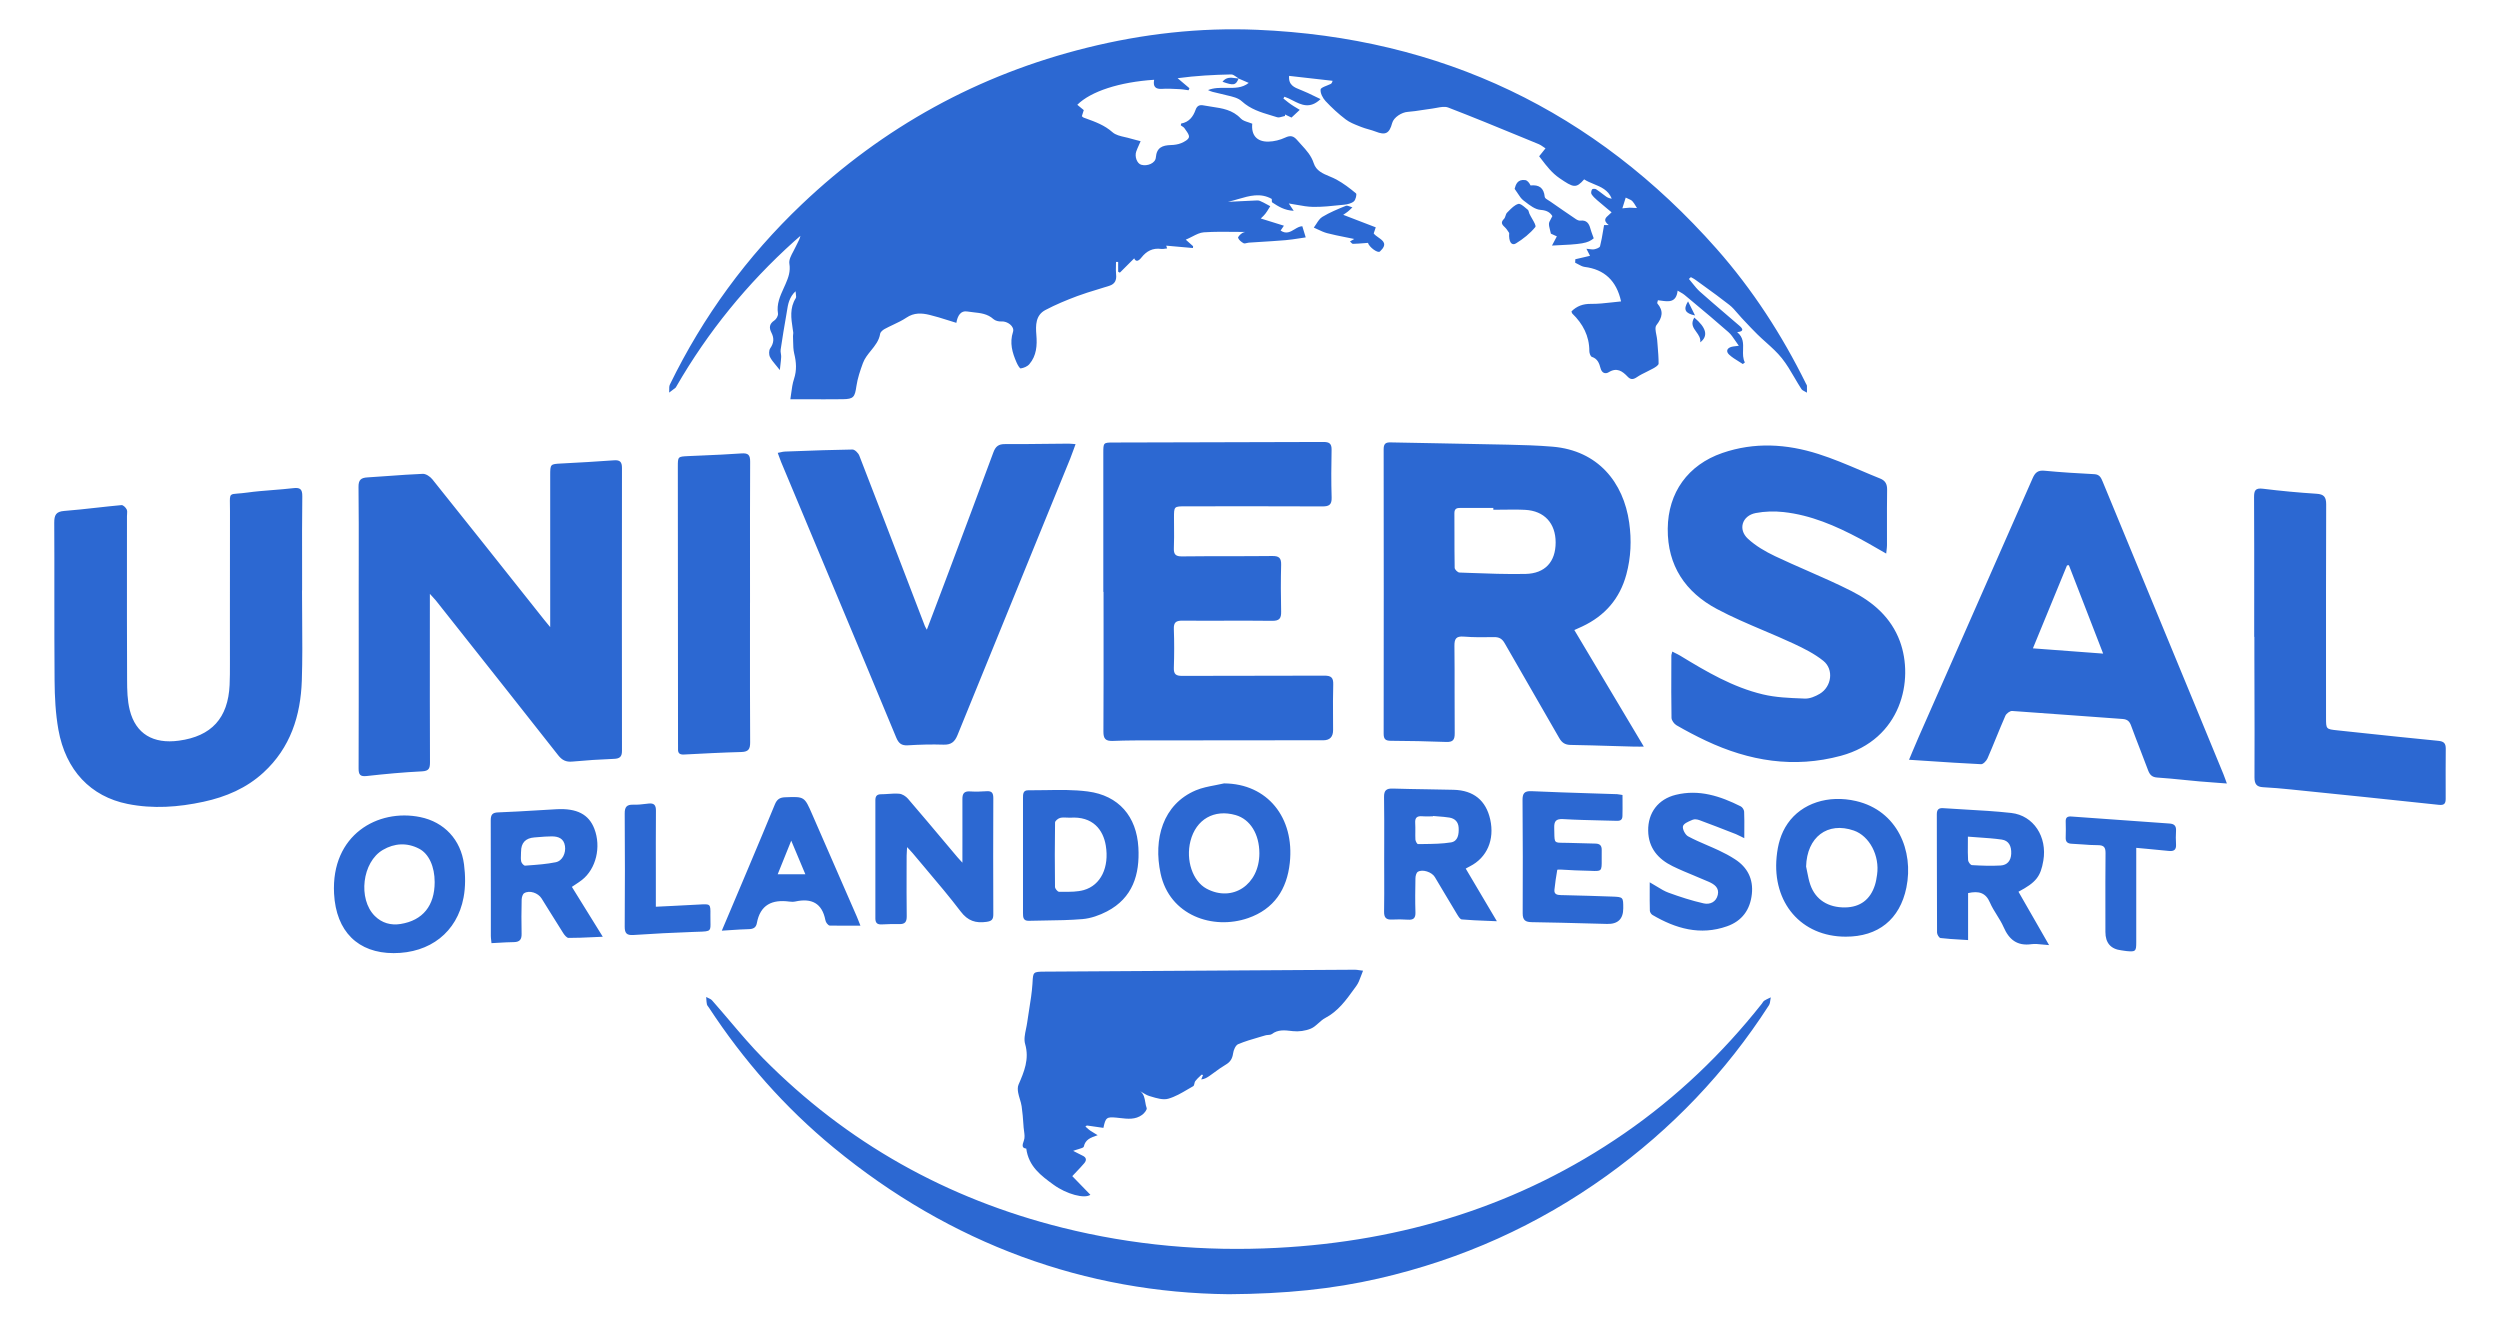 <svg width="136" height="72" viewBox="0 0 136 72" fill="none" xmlns="http://www.w3.org/2000/svg">
<path fill-rule="evenodd" clip-rule="evenodd" d="M67.376 4.27L67.392 4.271L67.385 4.274L67.376 4.27L67.376 4.27ZM67.376 4.27L67.376 4.27L67.366 4.266L67.37 4.269C67.312 4.266 67.254 4.258 67.195 4.25C66.954 4.218 66.707 4.186 66.503 4.447C67.104 4.666 67.238 4.637 67.375 4.274L67.377 4.277L67.385 4.274C67.542 4.342 67.697 4.41 67.826 4.465L67.93 4.51C67.576 4.793 67.154 4.787 66.72 4.78C66.383 4.775 66.04 4.77 65.716 4.9C65.883 4.987 66.052 5.023 66.218 5.058C66.297 5.075 66.375 5.092 66.452 5.114C66.547 5.141 66.648 5.164 66.75 5.187C67.049 5.256 67.354 5.326 67.551 5.507C68.022 5.939 68.584 6.108 69.15 6.278L69.15 6.278C69.259 6.311 69.368 6.343 69.477 6.378C69.561 6.404 69.663 6.374 69.764 6.344C69.811 6.331 69.857 6.317 69.902 6.309L69.902 6.304C69.904 6.278 69.905 6.253 69.905 6.228C69.978 6.262 70.051 6.297 70.121 6.331L70.121 6.331C70.168 6.354 70.214 6.376 70.257 6.396L70.428 6.237C70.515 6.156 70.603 6.073 70.707 5.976C70.655 5.945 70.605 5.914 70.555 5.884C70.439 5.815 70.327 5.748 70.221 5.674C70.121 5.605 70.026 5.528 69.931 5.451L69.931 5.451C69.893 5.42 69.855 5.389 69.816 5.358L69.833 5.33C69.846 5.307 69.86 5.285 69.874 5.262C70.024 5.311 70.173 5.387 70.322 5.464C70.787 5.702 71.261 5.944 71.838 5.391C71.725 5.338 71.615 5.285 71.508 5.232L71.508 5.232C71.264 5.113 71.03 4.999 70.788 4.904L70.745 4.887C70.408 4.755 70.084 4.628 70.127 4.128C70.551 4.176 70.978 4.224 71.406 4.273L71.406 4.273L71.407 4.273C71.768 4.314 72.131 4.355 72.494 4.396C72.454 4.527 72.423 4.55 72.388 4.568C72.328 4.599 72.254 4.628 72.179 4.657C72.015 4.722 71.85 4.787 71.841 4.869C71.818 5.069 71.958 5.335 72.11 5.499C72.448 5.859 72.814 6.2 73.208 6.497C73.419 6.657 73.676 6.759 73.93 6.859C73.97 6.875 74.011 6.891 74.051 6.907C74.179 6.959 74.313 6.997 74.447 7.035C74.578 7.072 74.708 7.109 74.833 7.158C75.367 7.37 75.582 7.267 75.734 6.694C75.816 6.383 76.254 6.107 76.582 6.086C76.857 6.066 77.129 6.024 77.402 5.981C77.572 5.955 77.742 5.928 77.912 5.907C77.99 5.897 78.071 5.882 78.152 5.866C78.376 5.824 78.604 5.781 78.785 5.851C80.112 6.362 81.428 6.903 82.743 7.445L82.743 7.445C83.067 7.579 83.39 7.712 83.713 7.844C83.792 7.876 83.864 7.927 83.945 7.983L83.945 7.983C83.986 8.011 84.028 8.041 84.075 8.071C83.935 8.246 83.829 8.378 83.73 8.502C83.77 8.554 83.809 8.606 83.849 8.657C84.144 9.043 84.425 9.409 84.831 9.688C85.604 10.218 85.735 10.259 86.178 9.757C86.338 9.862 86.52 9.937 86.701 10.011C87.093 10.172 87.486 10.333 87.679 10.807C87.566 10.795 87.464 10.757 87.376 10.696C87.299 10.642 87.223 10.584 87.148 10.526L87.148 10.526C87.042 10.445 86.936 10.364 86.824 10.293C86.771 10.259 86.631 10.268 86.608 10.304C86.565 10.372 86.54 10.501 86.578 10.56C86.654 10.684 86.77 10.79 86.882 10.888C87.056 11.039 87.234 11.187 87.413 11.336L87.413 11.336C87.499 11.407 87.585 11.478 87.671 11.55C87.628 11.597 87.578 11.64 87.53 11.682C87.345 11.841 87.179 11.983 87.517 12.245H87.261C87.242 12.349 87.225 12.452 87.208 12.554L87.208 12.554L87.208 12.554L87.208 12.554L87.208 12.555L87.208 12.555L87.208 12.555C87.16 12.844 87.113 13.123 87.042 13.397C87.021 13.475 86.844 13.537 86.73 13.561C86.653 13.576 86.571 13.565 86.47 13.552C86.419 13.545 86.364 13.537 86.302 13.533L86.393 13.712C86.437 13.799 86.47 13.862 86.497 13.916C86.375 13.944 86.258 13.972 86.144 13.999L86.143 13.999C85.991 14.034 85.844 14.069 85.697 14.103C85.695 14.166 85.692 14.229 85.689 14.291C85.743 14.316 85.798 14.346 85.852 14.376C85.969 14.441 86.086 14.505 86.209 14.521C87.27 14.655 87.94 15.265 88.186 16.397C88.02 16.412 87.854 16.431 87.689 16.45C87.305 16.493 86.924 16.536 86.543 16.531C86.115 16.526 85.783 16.649 85.489 16.938C85.493 16.951 85.496 16.965 85.5 16.979C85.507 17.01 85.515 17.04 85.533 17.057C86.11 17.617 86.46 18.275 86.46 19.1C86.459 19.209 86.523 19.389 86.598 19.414C86.915 19.517 87.001 19.773 87.072 20.039C87.141 20.295 87.333 20.36 87.51 20.251C87.958 19.973 88.256 20.188 88.547 20.494C88.709 20.664 88.849 20.651 89.047 20.517C89.215 20.403 89.397 20.314 89.581 20.224L89.581 20.224C89.702 20.165 89.823 20.105 89.94 20.039C90.054 19.976 90.228 19.867 90.228 19.779C90.229 19.458 90.202 19.137 90.176 18.816C90.167 18.709 90.158 18.602 90.15 18.495C90.143 18.409 90.125 18.313 90.106 18.218L90.106 18.218C90.065 18.009 90.024 17.8 90.11 17.688C90.438 17.267 90.51 16.915 90.157 16.502C90.147 16.49 90.155 16.462 90.168 16.42C90.174 16.396 90.183 16.367 90.19 16.334C90.249 16.34 90.311 16.349 90.372 16.357C90.773 16.412 91.191 16.47 91.263 15.81C91.323 15.847 91.375 15.877 91.423 15.904C91.51 15.954 91.579 15.993 91.639 16.044C91.781 16.162 91.922 16.28 92.064 16.398L92.065 16.399L92.07 16.403L92.077 16.409C92.732 16.956 93.388 17.503 94.028 18.069C94.169 18.193 94.278 18.354 94.398 18.532C94.458 18.621 94.521 18.714 94.592 18.809C94.515 18.82 94.453 18.828 94.401 18.834C94.313 18.844 94.254 18.851 94.197 18.867C93.932 18.938 93.888 19.128 94.065 19.292C94.216 19.433 94.395 19.544 94.575 19.655C94.654 19.704 94.733 19.753 94.81 19.804C94.82 19.796 94.831 19.787 94.842 19.779L94.865 19.761C94.884 19.746 94.903 19.732 94.921 19.717C94.808 19.502 94.816 19.265 94.823 19.027C94.834 18.687 94.845 18.346 94.501 18.07C94.908 18.029 94.799 17.872 94.625 17.721C94.369 17.5 94.112 17.28 93.855 17.061L93.854 17.06C93.393 16.666 92.932 16.271 92.479 15.868C92.324 15.73 92.193 15.565 92.061 15.4L92.061 15.4C92 15.324 91.939 15.248 91.876 15.174C91.894 15.158 91.912 15.141 91.93 15.125C91.949 15.109 91.967 15.093 91.985 15.076L92.01 15.091L92.038 15.106L92.066 15.121L92.066 15.121C92.12 15.15 92.174 15.179 92.223 15.215C92.37 15.323 92.518 15.429 92.666 15.536L92.666 15.536C93.141 15.88 93.616 16.223 94.076 16.586C94.245 16.718 94.387 16.885 94.529 17.051L94.529 17.051L94.529 17.051L94.529 17.051L94.529 17.051C94.601 17.136 94.673 17.22 94.749 17.3C94.81 17.365 94.871 17.43 94.932 17.495L94.932 17.495C95.151 17.728 95.37 17.961 95.599 18.186C95.752 18.337 95.913 18.482 96.075 18.627L96.075 18.627C96.379 18.9 96.683 19.173 96.934 19.488C97.196 19.816 97.41 20.181 97.623 20.547C97.744 20.753 97.865 20.96 97.994 21.16C98.036 21.223 98.113 21.262 98.192 21.302C98.228 21.32 98.265 21.339 98.298 21.36C98.298 21.339 98.298 21.318 98.298 21.297L98.299 21.236C98.3 21.153 98.301 21.07 98.298 20.988C98.297 20.961 98.281 20.934 98.265 20.908L98.265 20.907C98.261 20.901 98.257 20.894 98.253 20.887L98.249 20.88L98.247 20.875C96.938 18.221 95.342 15.753 93.382 13.534C86.742 6.023 78.403 2.044 68.384 1.621C65.262 1.49 62.175 1.84 59.142 2.593C53.217 4.062 48.045 6.909 43.621 11.111C40.638 13.946 38.247 17.217 36.444 20.915C36.402 21 36.403 21.105 36.405 21.211C36.406 21.26 36.406 21.309 36.403 21.357C36.443 21.326 36.484 21.295 36.525 21.264C36.601 21.207 36.678 21.15 36.753 21.09C36.767 21.078 36.776 21.06 36.785 21.042L36.785 21.042C36.789 21.035 36.792 21.027 36.796 21.021C38.508 18.054 40.646 15.43 43.192 13.137C43.269 13.068 43.347 13 43.426 12.932C43.465 12.898 43.505 12.864 43.544 12.83C43.508 12.985 43.441 13.114 43.376 13.239L43.376 13.239L43.376 13.239C43.348 13.295 43.319 13.349 43.294 13.405C43.256 13.489 43.21 13.576 43.163 13.663L43.163 13.663C43.037 13.896 42.908 14.133 42.942 14.343C43.01 14.769 42.889 15.091 42.737 15.444C42.703 15.522 42.668 15.6 42.632 15.678C42.436 16.111 42.239 16.543 42.322 17.055C42.34 17.171 42.234 17.361 42.129 17.43C41.846 17.616 41.83 17.834 41.967 18.1C42.12 18.399 42.099 18.664 41.901 18.948C41.823 19.059 41.823 19.29 41.886 19.418C41.959 19.566 42.069 19.698 42.208 19.867L42.208 19.867L42.208 19.867L42.209 19.867C42.274 19.946 42.345 20.032 42.423 20.132C42.434 20.026 42.445 19.934 42.455 19.849C42.474 19.683 42.49 19.55 42.496 19.416C42.498 19.357 42.489 19.297 42.48 19.238C42.468 19.163 42.456 19.089 42.468 19.017C42.562 18.383 42.666 17.748 42.778 17.115C42.789 17.056 42.798 16.996 42.807 16.937C42.866 16.559 42.927 16.172 43.279 15.844C43.282 15.903 43.29 15.957 43.296 16.006V16.006C43.309 16.099 43.319 16.173 43.289 16.22C42.953 16.755 43.037 17.314 43.121 17.874L43.121 17.874C43.132 17.944 43.142 18.014 43.152 18.083C43.156 18.119 43.151 18.156 43.146 18.194C43.142 18.225 43.137 18.257 43.139 18.288C43.144 18.38 43.145 18.473 43.146 18.566V18.566C43.15 18.794 43.154 19.023 43.206 19.239C43.321 19.705 43.349 20.143 43.195 20.613C43.111 20.866 43.076 21.134 43.042 21.39C43.028 21.504 43.013 21.614 42.995 21.72C43.29 21.72 43.577 21.721 43.859 21.721C44.543 21.723 45.194 21.724 45.845 21.717C46.44 21.71 46.503 21.601 46.59 20.998C46.653 20.573 46.795 20.155 46.944 19.75C47.038 19.495 47.209 19.284 47.38 19.073C47.6 18.801 47.822 18.528 47.881 18.156C47.898 18.057 48.025 17.951 48.128 17.895C48.278 17.813 48.434 17.739 48.589 17.666C48.837 17.549 49.085 17.431 49.31 17.28C49.721 17.002 50.139 17.026 50.568 17.13C50.898 17.209 51.223 17.311 51.557 17.417L51.557 17.417L51.557 17.417L51.557 17.417L51.558 17.417C51.711 17.466 51.867 17.515 52.026 17.563C52.092 17.164 52.272 16.885 52.617 16.945C52.73 16.964 52.845 16.976 52.961 16.989C53.34 17.03 53.724 17.071 54.039 17.356C54.143 17.45 54.332 17.498 54.475 17.487C54.796 17.459 55.204 17.755 55.108 18.052C54.912 18.657 55.069 19.189 55.304 19.725C55.358 19.847 55.472 20.052 55.528 20.042C55.695 20.016 55.89 19.936 55.996 19.811C56.388 19.351 56.426 18.794 56.378 18.214C56.335 17.697 56.333 17.148 56.869 16.865C57.425 16.571 58.011 16.329 58.6 16.108C58.963 15.972 59.336 15.859 59.708 15.746C59.926 15.68 60.144 15.614 60.36 15.543C60.653 15.447 60.75 15.234 60.716 14.928C60.699 14.773 60.703 14.616 60.707 14.459C60.709 14.39 60.711 14.32 60.711 14.25H60.828V14.782C60.844 14.79 60.859 14.799 60.874 14.807L60.896 14.819L60.921 14.832C61.179 14.576 61.435 14.319 61.701 14.053C61.787 14.263 61.941 14.207 62.094 14.01C62.367 13.662 62.708 13.478 63.164 13.541C63.236 13.551 63.312 13.54 63.387 13.528L63.387 13.528C63.422 13.523 63.457 13.518 63.491 13.514C63.473 13.46 63.455 13.405 63.442 13.364C63.913 13.407 64.404 13.45 64.895 13.493L64.905 13.394C64.863 13.356 64.821 13.319 64.77 13.274C64.704 13.215 64.622 13.142 64.506 13.038C64.631 12.985 64.746 12.926 64.856 12.87L64.856 12.87C65.081 12.754 65.282 12.652 65.488 12.638C66.073 12.6 66.661 12.607 67.249 12.614L67.249 12.614C67.411 12.616 67.573 12.618 67.734 12.619C67.682 12.629 67.631 12.646 67.586 12.673C67.483 12.734 67.331 12.889 67.353 12.942C67.402 13.063 67.531 13.167 67.652 13.232C67.695 13.255 67.757 13.239 67.821 13.222C67.858 13.213 67.896 13.203 67.931 13.2C68.141 13.186 68.35 13.173 68.559 13.16L68.559 13.16L68.56 13.16L68.56 13.16L68.56 13.16L68.561 13.16C69.02 13.132 69.478 13.103 69.936 13.065C70.192 13.043 70.446 13.004 70.695 12.965C70.808 12.947 70.92 12.93 71.031 12.914C70.956 12.669 70.901 12.49 70.847 12.312L70.847 12.311L70.847 12.31L70.846 12.306C70.694 12.311 70.558 12.393 70.422 12.476C70.196 12.613 69.968 12.75 69.665 12.542C69.711 12.476 69.753 12.413 69.802 12.341L69.844 12.278C69.411 12.142 69.017 12.02 68.586 11.886C68.599 11.873 68.615 11.858 68.633 11.841L68.634 11.84L68.634 11.839L68.634 11.839C68.693 11.784 68.77 11.711 68.835 11.627C68.906 11.536 68.966 11.438 69.026 11.339C69.051 11.299 69.076 11.258 69.102 11.218C69.047 11.19 68.993 11.16 68.939 11.13L68.939 11.13C68.806 11.057 68.674 10.984 68.535 10.927C68.457 10.896 68.361 10.903 68.269 10.909C68.248 10.91 68.228 10.912 68.207 10.912C67.928 10.924 67.65 10.938 67.372 10.951L67.371 10.951L67.371 10.951L67.371 10.951L67.37 10.951L67.37 10.951L67.37 10.951L67.369 10.951L67.369 10.951L67.369 10.951L67.368 10.951L67.368 10.951L67.368 10.951L67.367 10.952L67.367 10.952L67.366 10.952L67.366 10.952L67.366 10.952C67.177 10.961 66.989 10.97 66.801 10.979C66.987 10.939 67.172 10.884 67.357 10.83L67.357 10.83C67.967 10.652 68.57 10.475 69.184 10.822C69.187 10.845 69.187 10.872 69.187 10.898C69.187 10.949 69.187 10.997 69.209 11.012C69.538 11.228 69.874 11.445 70.378 11.468L70.261 11.294C70.201 11.205 70.157 11.14 70.11 11.069C70.257 11.091 70.4 11.117 70.54 11.142C70.849 11.198 71.146 11.251 71.444 11.255C71.938 11.261 72.435 11.208 72.929 11.155L73.117 11.136C73.304 11.116 73.517 11.068 73.651 10.954C73.75 10.871 73.82 10.565 73.767 10.521C73.434 10.241 73.082 9.975 72.702 9.767C72.584 9.702 72.456 9.649 72.327 9.595C71.965 9.444 71.601 9.292 71.469 8.884C71.334 8.465 71.066 8.173 70.795 7.877L70.795 7.877L70.795 7.877L70.795 7.877L70.794 7.877L70.794 7.876L70.794 7.876C70.721 7.796 70.647 7.716 70.576 7.633C70.374 7.396 70.208 7.347 69.912 7.486C69.636 7.616 69.31 7.697 69.004 7.704C68.368 7.717 68.06 7.35 68.123 6.729C68.057 6.7 67.984 6.676 67.912 6.653L67.911 6.653C67.755 6.603 67.598 6.552 67.498 6.446C67.055 5.975 66.489 5.891 65.922 5.807C65.775 5.786 65.627 5.764 65.481 5.735C65.278 5.694 65.124 5.732 65.038 5.978C64.909 6.345 64.683 6.644 64.258 6.719C64.252 6.72 64.249 6.738 64.245 6.765C64.242 6.78 64.239 6.799 64.235 6.818C64.255 6.833 64.278 6.848 64.3 6.863C64.354 6.898 64.41 6.934 64.443 6.986C64.464 7.018 64.487 7.051 64.511 7.085L64.511 7.085C64.603 7.214 64.703 7.355 64.678 7.463C64.647 7.598 64.42 7.719 64.257 7.787C64.085 7.858 63.883 7.886 63.693 7.891C63.238 7.906 62.921 8.021 62.878 8.567C62.855 8.879 62.417 9.058 62.084 8.963C61.855 8.899 61.709 8.517 61.815 8.23C61.856 8.116 61.906 8.004 61.961 7.883L61.961 7.882C61.989 7.819 62.019 7.752 62.05 7.681C61.973 7.661 61.904 7.643 61.84 7.627L61.839 7.627L61.839 7.627L61.839 7.627C61.718 7.597 61.616 7.572 61.514 7.54C61.414 7.509 61.306 7.484 61.199 7.46C60.944 7.402 60.688 7.344 60.517 7.191C60.087 6.81 59.587 6.629 59.076 6.444L58.955 6.4C58.932 6.392 58.913 6.374 58.89 6.355C58.879 6.345 58.866 6.334 58.853 6.324L58.865 6.283L58.865 6.283C58.897 6.18 58.928 6.082 58.957 5.99L58.781 5.845L58.605 5.7C59.345 4.965 60.911 4.462 62.785 4.34C62.714 4.718 62.861 4.861 63.225 4.834C63.488 4.815 63.753 4.829 64.018 4.843C64.079 4.846 64.141 4.85 64.202 4.852C64.307 4.857 64.41 4.873 64.513 4.889L64.513 4.889C64.562 4.896 64.61 4.904 64.658 4.91C64.666 4.892 64.674 4.873 64.682 4.855C64.69 4.836 64.698 4.818 64.706 4.799L64.061 4.254C65.053 4.12 66.014 4.069 66.974 4.049C67.068 4.047 67.162 4.114 67.258 4.182C67.298 4.211 67.338 4.239 67.379 4.263L67.376 4.27ZM88.41 11.318C88.364 11.323 88.313 11.329 88.256 11.334L88.344 11.053L88.439 10.749C88.49 10.775 88.537 10.796 88.582 10.815C88.67 10.854 88.744 10.886 88.796 10.939C88.869 11.013 88.924 11.107 88.979 11.2L88.979 11.2C89.003 11.239 89.026 11.279 89.051 11.318C89.021 11.316 88.992 11.314 88.963 11.312C88.86 11.305 88.757 11.298 88.654 11.298C88.579 11.299 88.503 11.307 88.41 11.318ZM29.931 25.873V34.114L29.869 34.04C29.752 33.9 29.679 33.812 29.607 33.721L28.858 32.778L28.857 32.778L28.857 32.777L28.856 32.776L28.855 32.775L28.855 32.774L28.854 32.773L28.853 32.773L28.853 32.772L28.852 32.771L28.852 32.77L28.851 32.769L28.85 32.769L28.849 32.768L28.849 32.767L28.849 32.767L28.849 32.767L28.849 32.767L28.849 32.767L28.849 32.767L28.848 32.766L28.848 32.766L28.848 32.766L28.848 32.766L28.848 32.766L28.848 32.765L28.848 32.765L28.847 32.765L28.847 32.765L28.847 32.764C27.074 30.531 25.3 28.297 23.517 26.071C23.398 25.924 23.17 25.77 22.998 25.777C22.386 25.801 21.775 25.846 21.164 25.89H21.164H21.164H21.164H21.164H21.164H21.164H21.164H21.164H21.164H21.164H21.164H21.164H21.164H21.164H21.164H21.164H21.164H21.164H21.164H21.163H21.163H21.163H21.163H21.163H21.163H21.163H21.163H21.163H21.163C20.774 25.919 20.384 25.947 19.994 25.97C19.645 25.99 19.498 26.099 19.503 26.488C19.519 27.843 19.517 29.199 19.515 30.554C19.514 31.029 19.513 31.503 19.513 31.977C19.513 32.793 19.514 33.609 19.514 34.426V34.426V34.426V34.426V34.426V34.427V34.427V34.427V34.428V34.428V34.428V34.428V34.428V34.429V34.429V34.429V34.429V34.429V34.43V34.43V34.43V34.43V34.431V34.431V34.431V34.431V34.432V34.432V34.432V34.432C19.515 36.888 19.516 39.344 19.508 41.8C19.507 42.14 19.589 42.256 19.954 42.215C20.951 42.104 21.951 42.011 22.953 41.962C23.34 41.944 23.391 41.793 23.391 41.463C23.382 39.241 23.383 37.021 23.384 34.8V34.8V34.8V34.8V34.799V34.799V34.799V34.799V34.799V34.799V34.799V34.798V34.798V34.798V34.798V34.798V34.798V34.798V34.797V34.797V34.797V34.797V34.797V34.797V34.797V34.797V34.796V34.796V34.796V34.796C23.384 34.129 23.385 33.462 23.385 32.796V32.306C23.442 32.37 23.492 32.424 23.536 32.471C23.607 32.546 23.662 32.605 23.712 32.668L24.85 34.105C26.691 36.429 28.531 38.753 30.364 41.084C30.576 41.354 30.792 41.461 31.131 41.43C31.883 41.36 32.639 41.311 33.394 41.282C33.706 41.271 33.835 41.175 33.835 40.849C33.829 35.718 33.829 30.585 33.835 25.454C33.835 25.132 33.73 25.016 33.401 25.041C32.455 25.111 31.506 25.163 30.559 25.213L30.535 25.214C30.236 25.23 30.085 25.238 30.009 25.317C29.931 25.399 29.931 25.556 29.931 25.873ZM89.424 40.616L85.644 34.275H85.641L85.784 34.211C85.89 34.163 85.985 34.121 86.079 34.077C87.307 33.498 88.117 32.571 88.474 31.248C88.725 30.316 88.762 29.379 88.628 28.43C88.319 26.241 86.93 24.506 84.457 24.299C83.649 24.231 82.837 24.208 82.025 24.19C80.841 24.163 79.656 24.142 78.471 24.12L78.47 24.12L78.468 24.12L78.467 24.12L78.465 24.12L78.464 24.12L78.463 24.12L78.461 24.12L78.46 24.12L78.458 24.12L78.457 24.12L78.455 24.12L78.454 24.12L78.452 24.12L78.451 24.12L78.449 24.12L78.448 24.12L78.446 24.12L78.445 24.12L78.443 24.12L78.442 24.12L78.441 24.12L78.439 24.12L78.438 24.12L78.436 24.12L78.435 24.119L78.433 24.119L78.432 24.119L78.43 24.119C77.496 24.102 76.561 24.085 75.626 24.066C75.357 24.061 75.271 24.17 75.271 24.435C75.278 29.595 75.278 34.756 75.271 39.917C75.271 40.206 75.37 40.297 75.653 40.299C76.658 40.306 77.663 40.322 78.666 40.362C79.035 40.377 79.139 40.253 79.136 39.892C79.129 39.154 79.129 38.416 79.13 37.677V37.675C79.131 36.831 79.132 35.988 79.121 35.145C79.116 34.758 79.207 34.599 79.622 34.631C80.171 34.674 80.723 34.67 81.273 34.659C81.554 34.654 81.716 34.746 81.858 34.998C82.371 35.898 82.889 36.794 83.407 37.69L83.408 37.692L83.409 37.693L83.409 37.694C83.882 38.511 84.354 39.328 84.822 40.149C84.969 40.406 85.141 40.519 85.441 40.524C86.231 40.537 87.021 40.561 87.812 40.585L87.813 40.585C88.177 40.596 88.542 40.606 88.907 40.616C88.989 40.618 89.07 40.618 89.18 40.617H89.18H89.18H89.18H89.18H89.18H89.18H89.181C89.249 40.617 89.328 40.616 89.424 40.616ZM81.237 27.632V27.729V27.731C81.417 27.731 81.597 27.728 81.777 27.726H81.777H81.777H81.778H81.778H81.778H81.778C82.176 27.721 82.574 27.715 82.969 27.736C84.012 27.79 84.627 28.465 84.627 29.511C84.627 30.559 84.055 31.201 82.983 31.222C81.958 31.242 80.93 31.203 79.904 31.165L79.903 31.165C79.733 31.159 79.562 31.152 79.392 31.146C79.299 31.143 79.136 30.981 79.134 30.89C79.123 30.266 79.122 29.642 79.122 29.018C79.122 28.651 79.122 28.284 79.119 27.918C79.118 27.663 79.256 27.628 79.461 27.63C79.884 27.634 80.307 27.633 80.73 27.632C80.899 27.632 81.068 27.632 81.237 27.632ZM60.02 32.196V24.64C60.02 24.084 60.023 24.074 60.562 24.073C62.151 24.068 63.74 24.064 65.329 24.061C67.553 24.056 69.778 24.052 72.003 24.043C72.32 24.043 72.444 24.139 72.438 24.468C72.421 25.334 72.413 26.202 72.441 27.068C72.454 27.47 72.289 27.551 71.93 27.549C69.728 27.54 67.525 27.542 65.321 27.543L64.495 27.544C63.865 27.544 63.865 27.547 63.865 28.169C63.865 28.331 63.866 28.493 63.868 28.654V28.655C63.871 29.043 63.875 29.432 63.858 29.82C63.845 30.157 63.951 30.273 64.3 30.268C65.138 30.258 65.976 30.257 66.814 30.257C67.614 30.256 68.414 30.256 69.214 30.247C69.571 30.243 69.702 30.348 69.694 30.715C69.672 31.567 69.674 32.42 69.694 33.273C69.702 33.637 69.601 33.778 69.206 33.773C68.346 33.762 67.485 33.764 66.625 33.766H66.625H66.625H66.625H66.625H66.625H66.624H66.624H66.624H66.624H66.624H66.624H66.624H66.624H66.624H66.624H66.623H66.623H66.623H66.623H66.623H66.623H66.623H66.623H66.623H66.622H66.622H66.622C65.859 33.768 65.096 33.77 64.333 33.763C63.977 33.76 63.843 33.852 63.857 34.224C63.883 34.925 63.88 35.627 63.857 36.33C63.845 36.681 63.976 36.77 64.311 36.768C65.554 36.763 66.797 36.762 68.04 36.762C69.372 36.762 70.704 36.762 72.036 36.755C72.413 36.753 72.54 36.857 72.528 37.242C72.51 37.829 72.513 38.416 72.517 39.002V39.002V39.003V39.003V39.003C72.519 39.242 72.52 39.48 72.52 39.719C72.52 40.088 72.341 40.272 71.983 40.271L69.774 40.272H69.774H69.773H69.773H69.772H69.772H69.772H69.771H69.771H69.77H69.77H69.769H69.769H69.768H69.768H69.767H69.767H69.766H69.766H69.766H69.765H69.765H69.764H69.764H69.763H69.763H69.762H69.762C67.556 40.273 65.35 40.274 63.144 40.278L62.785 40.277C62.037 40.276 61.289 40.276 60.542 40.306C60.137 40.322 60.023 40.185 60.026 39.793C60.036 37.894 60.035 35.995 60.034 34.095L60.034 34.078C60.033 33.451 60.033 32.823 60.033 32.196H60.02ZM102.13 29.84C102.284 29.929 102.443 30.021 102.608 30.114L102.609 30.116C102.616 30.047 102.623 29.987 102.63 29.932L102.63 29.932L102.63 29.932C102.642 29.824 102.652 29.738 102.652 29.652C102.653 29.333 102.652 29.015 102.651 28.696V28.696V28.696V28.696V28.695V28.695V28.695V28.695V28.695V28.695V28.695V28.695V28.695V28.695V28.695V28.694V28.694V28.694V28.694V28.694V28.694V28.694V28.692C102.65 28.008 102.649 27.324 102.659 26.64C102.664 26.335 102.56 26.145 102.282 26.033C101.927 25.891 101.574 25.741 101.222 25.591C100.461 25.268 99.7 24.945 98.916 24.696C97.197 24.148 95.443 24.039 93.693 24.643C91.828 25.288 90.742 26.792 90.725 28.762C90.707 30.777 91.691 32.217 93.397 33.128C94.225 33.57 95.092 33.938 95.96 34.307L95.96 34.307C96.497 34.535 97.034 34.763 97.562 35.009C98.131 35.274 98.708 35.563 99.191 35.951C99.771 36.419 99.642 37.356 98.996 37.742C98.756 37.884 98.455 38.013 98.187 38.003L98.063 37.998C97.339 37.97 96.603 37.942 95.906 37.776C94.27 37.388 92.828 36.538 91.405 35.67C91.316 35.617 91.223 35.571 91.123 35.522L91.043 35.481L90.99 35.455L90.972 35.446C90.962 35.49 90.952 35.525 90.944 35.554C90.931 35.601 90.922 35.634 90.922 35.665C90.922 35.861 90.921 36.057 90.92 36.253C90.916 37.185 90.913 38.118 90.93 39.049C90.932 39.188 91.073 39.38 91.201 39.454C91.724 39.757 92.26 40.039 92.807 40.297C95.157 41.403 97.587 41.806 100.143 41.116C103.439 40.225 104.132 36.988 103.353 34.882C102.875 33.591 101.893 32.748 100.721 32.154C99.942 31.759 99.14 31.407 98.338 31.055L98.338 31.055L98.338 31.055L98.338 31.055L98.338 31.055L98.338 31.055L98.337 31.055L98.337 31.055L98.337 31.055L98.337 31.055L98.337 31.055L98.337 31.055L98.337 31.055L98.337 31.055L98.337 31.055L98.337 31.055L98.337 31.055L98.337 31.055L98.337 31.055L98.337 31.055L98.336 31.055L98.336 31.055L98.336 31.055L98.336 31.055L98.336 31.055L98.336 31.054L98.336 31.054L98.336 31.054L98.336 31.054L98.336 31.054L98.336 31.054L98.336 31.054L98.336 31.054L98.335 31.054L98.335 31.054L98.335 31.054L98.335 31.054L98.335 31.054L98.335 31.054L98.335 31.054L98.335 31.054L98.335 31.054L98.335 31.054L98.335 31.054L98.335 31.054L98.335 31.054L98.335 31.054L98.335 31.054L98.335 31.054L98.334 31.054L98.334 31.054L98.334 31.054L98.334 31.053C97.74 30.793 97.147 30.533 96.562 30.255C96.035 30.004 95.508 29.698 95.085 29.306C94.534 28.797 94.772 28.051 95.513 27.909C96.004 27.815 96.528 27.802 97.025 27.856C98.51 28.018 99.86 28.604 101.165 29.298C101.484 29.467 101.797 29.648 102.13 29.84L102.13 29.84L102.13 29.84ZM16.438 33.617C16.434 33.116 16.43 32.616 16.43 32.116H16.435C16.435 31.674 16.434 31.232 16.434 30.79C16.431 29.526 16.429 28.262 16.445 26.998C16.45 26.592 16.313 26.514 15.943 26.557C15.573 26.6 15.203 26.63 14.832 26.659H14.832C14.366 26.696 13.9 26.732 13.438 26.797C13.227 26.826 13.063 26.839 12.936 26.848C12.735 26.864 12.626 26.872 12.568 26.93C12.5 26.999 12.502 27.137 12.507 27.436C12.509 27.541 12.511 27.665 12.511 27.812C12.505 29.773 12.506 31.733 12.507 33.694C12.507 34.43 12.508 35.165 12.508 35.9L12.508 36.116C12.508 36.498 12.509 36.881 12.491 37.262C12.407 39.066 11.507 40.051 9.734 40.292C8.334 40.483 7.383 39.922 7.059 38.631C6.928 38.105 6.915 37.542 6.914 36.995C6.904 34.766 6.905 32.537 6.906 30.309V30.309L6.906 30.308C6.907 29.565 6.907 28.822 6.907 28.08C6.907 28.044 6.91 28.006 6.913 27.968C6.92 27.876 6.927 27.784 6.892 27.713C6.841 27.608 6.699 27.47 6.609 27.478C6.154 27.519 5.699 27.57 5.244 27.62L5.244 27.62L5.244 27.62L5.243 27.62L5.243 27.62L5.243 27.62L5.243 27.62L5.243 27.62L5.243 27.62L5.243 27.62L5.243 27.62L5.243 27.62L5.242 27.62L5.242 27.62L5.242 27.62L5.242 27.62L5.242 27.62L5.242 27.62L5.242 27.62L5.242 27.62L5.242 27.62L5.242 27.62L5.241 27.62L5.241 27.62L5.241 27.62L5.241 27.62C4.659 27.685 4.077 27.75 3.493 27.795C3.039 27.83 2.95 28.027 2.951 28.442C2.959 29.737 2.958 31.033 2.957 32.329C2.957 33.895 2.956 35.46 2.969 37.026C2.976 37.917 3.021 38.818 3.176 39.692C3.573 41.912 4.938 43.331 6.94 43.734C8.33 44.013 9.704 43.911 11.074 43.615C12.291 43.352 13.409 42.876 14.334 42.025C15.797 40.682 16.354 38.94 16.419 37.026C16.456 35.891 16.447 34.754 16.438 33.617V33.617L16.438 33.617ZM103.851 41.331L103.851 41.332V41.331L103.851 41.331ZM103.851 41.331C103.887 41.245 103.922 41.162 103.956 41.082L104.026 40.913C104.15 40.617 104.262 40.348 104.38 40.083C105.014 38.642 105.649 37.202 106.284 35.763C107.717 32.514 109.15 29.265 110.577 26.013C110.711 25.707 110.865 25.573 111.217 25.607C112.119 25.693 113.025 25.749 113.931 25.795C114.223 25.809 114.301 25.997 114.387 26.204L114.399 26.233C116.024 30.169 117.649 34.103 119.275 38.039L119.28 38.05C119.839 39.405 120.398 40.76 120.955 42.117C120.991 42.204 121.023 42.293 121.063 42.406L121.063 42.406L121.063 42.406L121.096 42.498C121.11 42.536 121.125 42.577 121.142 42.622C120.977 42.609 120.82 42.598 120.668 42.587L120.667 42.587L120.666 42.587C120.308 42.56 119.977 42.536 119.647 42.508C119.366 42.483 119.085 42.455 118.804 42.427L118.804 42.426L118.803 42.426C118.319 42.378 117.835 42.33 117.35 42.298C117.065 42.278 116.946 42.144 116.855 41.901C116.719 41.535 116.579 41.172 116.438 40.809C116.266 40.365 116.095 39.921 115.931 39.474C115.845 39.238 115.731 39.132 115.465 39.112C114.561 39.049 113.657 38.982 112.753 38.914L112.752 38.914L112.751 38.914C111.654 38.833 110.558 38.751 109.461 38.677C109.34 38.669 109.145 38.816 109.092 38.938C108.917 39.336 108.753 39.737 108.588 40.139C108.435 40.513 108.282 40.886 108.12 41.256C108.061 41.392 107.884 41.578 107.77 41.572C106.789 41.526 105.809 41.461 104.784 41.392L104.779 41.392C104.474 41.372 104.165 41.351 103.851 41.331ZM114.411 35.556C114.033 34.579 113.667 33.636 113.307 32.706C113.052 32.048 112.8 31.397 112.547 30.746C112.53 30.748 112.513 30.75 112.496 30.752L112.476 30.754C112.466 30.755 112.455 30.756 112.445 30.758C111.833 32.245 111.222 33.733 110.59 35.27C111.242 35.319 111.877 35.367 112.514 35.414C113.137 35.461 113.763 35.508 114.411 35.556ZM58.512 24.159L58.511 24.162C58.462 24.158 58.419 24.153 58.378 24.149C58.287 24.141 58.213 24.134 58.139 24.134C57.753 24.137 57.367 24.141 56.981 24.145H56.981H56.981H56.981H56.98H56.98H56.98H56.98H56.98H56.98H56.98H56.979H56.979H56.979H56.979H56.979H56.978H56.978H56.978H56.978H56.978H56.978H56.978H56.977C56.208 24.154 55.438 24.163 54.669 24.159C54.323 24.155 54.16 24.284 54.041 24.605C53.252 26.74 52.452 28.871 51.651 31.002L51.414 31.632C51.211 32.173 51.006 32.714 50.796 33.267L50.792 33.277C50.67 33.599 50.546 33.924 50.42 34.257C50.412 34.242 50.404 34.227 50.397 34.214L50.393 34.208L50.369 34.166L50.369 34.165L50.368 34.165L50.368 34.165C50.342 34.119 50.325 34.089 50.313 34.057C50.037 33.337 49.76 32.617 49.484 31.897L49.484 31.896C48.575 29.525 47.665 27.154 46.746 24.785C46.691 24.643 46.501 24.454 46.376 24.454C45.309 24.469 44.242 24.508 43.176 24.548L43.176 24.548L42.702 24.565C42.625 24.567 42.549 24.584 42.46 24.605C42.414 24.615 42.364 24.626 42.309 24.636C42.329 24.692 42.348 24.744 42.366 24.794L42.366 24.794C42.41 24.918 42.449 25.026 42.492 25.132C42.943 26.212 43.395 27.292 43.848 28.371L43.849 28.375C44.113 29.006 44.378 29.636 44.641 30.267L45.427 32.145C46.54 34.803 47.652 37.461 48.754 40.122C48.885 40.436 49.04 40.567 49.389 40.545C50.035 40.506 50.683 40.487 51.33 40.509C51.738 40.522 51.936 40.362 52.087 39.992C53.509 36.489 54.938 32.989 56.367 29.489L56.367 29.488L56.368 29.486L56.371 29.479L56.371 29.477L56.372 29.475L56.373 29.474C56.989 27.965 57.605 26.457 58.22 24.949C58.286 24.784 58.346 24.616 58.41 24.439C58.443 24.35 58.476 24.257 58.511 24.162L58.514 24.162L58.512 24.159ZM74.032 53.111C74.067 53.015 74.104 52.914 74.148 52.809L74.152 52.806C74.073 52.797 74.008 52.787 73.95 52.779C73.853 52.764 73.778 52.753 73.704 52.753L70.891 52.77C66.202 52.797 61.512 52.824 56.823 52.857C56.205 52.86 56.203 52.884 56.172 53.41L56.172 53.411C56.17 53.447 56.168 53.487 56.165 53.528C56.134 53.999 56.059 54.467 55.984 54.934C55.947 55.168 55.909 55.402 55.877 55.636C55.862 55.747 55.838 55.861 55.814 55.976L55.814 55.976C55.755 56.26 55.695 56.547 55.767 56.793C56.005 57.616 55.714 58.301 55.406 59.01C55.352 59.136 55.363 59.307 55.39 59.45C55.411 59.564 55.445 59.677 55.479 59.789C55.519 59.921 55.559 60.052 55.578 60.187C55.627 60.515 55.651 60.847 55.674 61.179L55.685 61.333C55.69 61.396 55.699 61.462 55.709 61.529C55.733 61.709 55.758 61.892 55.7 62.042C55.595 62.318 55.593 62.457 55.829 62.483C55.958 63.462 56.638 63.958 57.314 64.45C58.025 64.969 59.007 65.224 59.317 64.996C59.172 64.846 59.026 64.696 58.882 64.548L58.881 64.547C58.694 64.355 58.51 64.166 58.332 63.982C58.411 63.897 58.486 63.819 58.556 63.745L58.559 63.742L58.559 63.742L58.559 63.742C58.714 63.579 58.851 63.435 58.98 63.283C59.126 63.113 59.104 62.961 58.881 62.862C58.792 62.821 58.705 62.776 58.597 62.719C58.533 62.686 58.463 62.649 58.38 62.607C58.479 62.569 58.578 62.54 58.665 62.515C58.825 62.468 58.947 62.432 58.96 62.372C59.04 62 59.319 61.883 59.714 61.754L59.636 61.708L59.557 61.66C59.448 61.596 59.371 61.55 59.297 61.498C59.233 61.452 59.173 61.398 59.114 61.344C59.091 61.323 59.069 61.303 59.046 61.283C59.059 61.274 59.072 61.264 59.085 61.255C59.097 61.245 59.11 61.236 59.122 61.227L59.304 61.252C59.546 61.287 59.788 61.321 60.026 61.356C60.142 60.787 60.208 60.751 60.736 60.8C60.803 60.806 60.87 60.814 60.938 60.822C61.348 60.87 61.764 60.917 62.132 60.648C62.25 60.564 62.41 60.361 62.379 60.278C62.341 60.179 62.322 60.069 62.304 59.959L62.304 59.959L62.304 59.959L62.304 59.959L62.304 59.959L62.304 59.959L62.304 59.959L62.304 59.959L62.304 59.959L62.304 59.959L62.304 59.959L62.304 59.959L62.304 59.958L62.303 59.958L62.303 59.958L62.303 59.958L62.303 59.958L62.303 59.958L62.303 59.958L62.303 59.958L62.303 59.958L62.303 59.958L62.303 59.958C62.265 59.733 62.227 59.507 62.026 59.363C62.054 59.379 62.083 59.396 62.111 59.412L62.157 59.44C62.281 59.514 62.401 59.586 62.531 59.625L62.607 59.648C62.92 59.743 63.272 59.85 63.554 59.77C63.928 59.664 64.276 59.46 64.621 59.256C64.718 59.199 64.814 59.142 64.911 59.088C64.948 59.067 64.961 59.01 64.975 58.949C64.986 58.898 64.998 58.845 65.025 58.81C65.103 58.707 65.199 58.618 65.295 58.53C65.32 58.507 65.345 58.484 65.369 58.461C65.376 58.454 65.398 58.464 65.419 58.473L65.429 58.477C65.434 58.479 65.439 58.481 65.444 58.483C65.428 58.522 65.412 58.562 65.396 58.602C65.379 58.642 65.363 58.683 65.348 58.722C65.536 58.701 65.667 58.618 65.794 58.531C65.889 58.465 65.982 58.396 66.076 58.328C66.27 58.185 66.466 58.043 66.673 57.922C66.923 57.777 67.04 57.595 67.08 57.306C67.105 57.124 67.214 56.863 67.356 56.803C67.722 56.649 68.106 56.537 68.491 56.425C68.606 56.392 68.721 56.358 68.836 56.324C68.882 56.31 68.933 56.306 68.984 56.302C69.06 56.297 69.135 56.291 69.186 56.253C69.527 56.001 69.879 56.042 70.261 56.086L70.328 56.094C70.649 56.13 71.013 56.081 71.31 55.957C71.466 55.892 71.598 55.774 71.73 55.655L71.73 55.655C71.846 55.551 71.962 55.447 72.094 55.378C72.789 55.014 73.223 54.411 73.658 53.808C73.703 53.745 73.748 53.683 73.793 53.621C73.897 53.478 73.961 53.305 74.032 53.111ZM66.83 70.405C59.079 70.327 51.731 67.687 45.346 62.427C42.694 60.243 40.446 57.686 38.563 54.811C38.551 54.794 38.538 54.776 38.525 54.759C38.494 54.72 38.464 54.681 38.456 54.638C38.437 54.544 38.43 54.448 38.424 54.352C38.422 54.313 38.419 54.274 38.416 54.236C38.45 54.255 38.488 54.272 38.525 54.289C38.605 54.325 38.685 54.362 38.738 54.423C39.058 54.784 39.371 55.153 39.684 55.521C40.28 56.223 40.875 56.925 41.52 57.578C46.071 62.179 51.516 65.216 57.791 66.786C61.627 67.746 65.524 68.087 69.459 67.884C76.321 67.528 82.677 65.583 88.368 61.653C91.221 59.683 93.698 57.314 95.847 54.598C95.861 54.58 95.874 54.56 95.886 54.54C95.912 54.5 95.937 54.461 95.974 54.438C96.055 54.386 96.142 54.346 96.229 54.304L96.286 54.278C96.301 54.27 96.316 54.263 96.331 54.256C96.321 54.301 96.315 54.349 96.308 54.397C96.295 54.502 96.281 54.607 96.23 54.687C93.878 58.339 90.929 61.427 87.403 63.959C83.649 66.657 79.511 68.515 75.001 69.55C72.484 70.127 69.93 70.385 66.83 70.406V70.405ZM122.629 32.747C122.628 33.38 122.628 34.013 122.628 34.645H122.638V35.76C122.639 36.272 122.64 36.783 122.642 37.295C122.647 38.958 122.652 40.62 122.644 42.283C122.643 42.645 122.753 42.807 123.117 42.825C123.611 42.85 124.106 42.894 124.598 42.944C127.293 43.218 129.987 43.494 132.68 43.784C132.976 43.815 133.045 43.704 133.045 43.451L133.045 43.11V43.106C133.043 42.313 133.041 41.52 133.049 40.727C133.05 40.436 132.945 40.33 132.642 40.301C131.214 40.163 129.786 40.011 128.359 39.859C127.955 39.816 127.55 39.773 127.146 39.73C126.536 39.666 126.536 39.664 126.536 39.041C126.536 38.213 126.535 37.386 126.535 36.558C126.534 33.519 126.534 30.48 126.544 27.442C126.544 27.037 126.427 26.886 126.017 26.86C125.043 26.797 124.071 26.707 123.102 26.587C122.689 26.536 122.62 26.683 122.621 27.05C122.631 28.947 122.63 30.843 122.629 32.74V32.74V32.74V32.74V32.74V32.741V32.741V32.741V32.741V32.741V32.741V32.742V32.742V32.742V32.742V32.742V32.742V32.742V32.743V32.743V32.747ZM40.8 32.789C40.8 33.385 40.799 33.98 40.799 34.576C40.798 36.511 40.797 38.447 40.808 40.382C40.81 40.74 40.722 40.897 40.34 40.909C39.295 40.937 38.251 40.992 37.208 41.046C36.974 41.058 36.874 40.975 36.885 40.744C36.888 40.683 36.887 40.622 36.885 40.561V40.561C36.885 40.525 36.884 40.49 36.884 40.454L36.874 25.392C36.874 25.118 36.874 24.979 36.943 24.906C37.013 24.831 37.156 24.825 37.444 24.812L37.449 24.811C37.697 24.8 37.945 24.789 38.193 24.779C38.907 24.748 39.621 24.718 40.334 24.666C40.704 24.64 40.81 24.747 40.808 25.114C40.798 27.033 40.799 28.951 40.8 30.869V30.871V30.871V30.872V30.872V30.872V30.872V30.873V30.873V30.873V30.873V30.873V30.874V30.874V30.874V30.874V30.875V30.875V30.875V30.875C40.801 31.513 40.801 32.151 40.801 32.789H40.8ZM49.335 46.257C49.339 46.204 49.342 46.146 49.346 46.08V46.083L49.407 46.148L49.459 46.203C49.532 46.281 49.588 46.34 49.64 46.402C49.885 46.697 50.133 46.989 50.381 47.282L50.381 47.282L50.381 47.282L50.381 47.282L50.381 47.282L50.381 47.282L50.381 47.283L50.381 47.283L50.381 47.283L50.381 47.283L50.381 47.283L50.381 47.283L50.381 47.283L50.381 47.283L50.381 47.283L50.381 47.283L50.381 47.283L50.381 47.283L50.381 47.283C51.022 48.041 51.663 48.798 52.262 49.586C52.652 50.1 53.079 50.232 53.674 50.148C53.958 50.107 54.036 50.011 54.036 49.738C54.027 47.634 54.027 45.529 54.036 43.425C54.037 43.147 53.965 43.02 53.665 43.043C53.365 43.066 53.059 43.071 52.758 43.053C52.442 43.035 52.353 43.18 52.355 43.47C52.359 44.119 52.358 44.769 52.356 45.419V45.419V45.419V45.419V45.419V45.419V45.42V45.42V45.42V45.42V45.42V45.42V45.421V45.421V45.421V45.421V45.421V45.422V45.422C52.355 45.747 52.355 46.073 52.355 46.399V46.929C52.288 46.856 52.239 46.802 52.199 46.759C52.149 46.706 52.115 46.668 52.082 46.629C51.884 46.393 51.685 46.158 51.487 45.922L51.483 45.917L51.482 45.916L51.481 45.915C50.788 45.091 50.094 44.265 49.391 43.448C49.278 43.318 49.088 43.195 48.924 43.18C48.727 43.161 48.527 43.175 48.327 43.189H48.327H48.327H48.327H48.327H48.327H48.327H48.327H48.326H48.326H48.326H48.326H48.326H48.326H48.326H48.326H48.326H48.326H48.326C48.196 43.198 48.067 43.207 47.938 43.207C47.705 43.207 47.62 43.308 47.62 43.529C47.623 45.675 47.623 47.821 47.62 49.966C47.62 50.222 47.739 50.302 47.977 50.288C48.293 50.272 48.61 50.262 48.926 50.27C49.23 50.279 49.329 50.148 49.326 49.849C49.315 48.993 49.317 48.138 49.319 47.282C49.32 47.037 49.321 46.792 49.321 46.548C49.322 46.459 49.328 46.37 49.335 46.257L49.335 46.257ZM79.736 47.252C80.035 47.757 80.328 48.252 80.629 48.762L80.631 48.765C80.889 49.2 81.152 49.645 81.43 50.115C81.252 50.107 81.082 50.1 80.918 50.094L80.91 50.094L80.909 50.094C80.41 50.074 79.964 50.057 79.521 50.017C79.432 50.01 79.341 49.862 79.273 49.751L79.258 49.726C79.013 49.324 78.773 48.919 78.533 48.514L78.532 48.512C78.373 48.244 78.213 47.976 78.053 47.708C77.891 47.438 77.379 47.268 77.127 47.429C77.043 47.483 77.002 47.658 77 47.779C76.987 48.397 76.98 49.017 77 49.636C77.01 49.95 76.889 50.05 76.592 50.031C76.304 50.011 76.013 50.009 75.725 50.024C75.405 50.042 75.289 49.915 75.294 49.593C75.305 48.945 75.303 48.297 75.301 47.649V47.648C75.3 47.389 75.299 47.129 75.299 46.87C75.299 46.543 75.3 46.216 75.301 45.889V45.889V45.889V45.889V45.888V45.887C75.303 45.046 75.305 44.205 75.292 43.362C75.286 42.992 75.421 42.886 75.775 42.898C76.403 42.918 77.032 42.928 77.662 42.938C78.133 42.946 78.605 42.953 79.076 42.965C80.166 42.993 80.837 43.544 81.068 44.577C81.314 45.68 80.893 46.655 79.966 47.126C79.932 47.143 79.899 47.161 79.857 47.184L79.857 47.184C79.824 47.203 79.786 47.224 79.737 47.25L79.736 47.252ZM77.949 44.406L77.949 44.408C77.89 44.408 77.831 44.41 77.772 44.411C77.638 44.414 77.505 44.417 77.374 44.405C77.097 44.382 76.967 44.471 76.987 44.77C76.997 44.926 76.995 45.083 76.994 45.239C76.992 45.384 76.99 45.529 76.998 45.673C77.003 45.761 77.091 45.919 77.139 45.919C77.251 45.917 77.364 45.916 77.476 45.915C77.964 45.909 78.453 45.903 78.931 45.827C79.314 45.766 79.369 45.385 79.351 45.033C79.334 44.711 79.147 44.526 78.846 44.476C78.645 44.443 78.44 44.428 78.235 44.412L78.235 44.412L78.235 44.412L78.234 44.412L78.234 44.412L78.234 44.412L78.234 44.412L78.234 44.412L78.234 44.412L78.234 44.412L78.234 44.412L78.234 44.412L78.234 44.412L78.234 44.412L78.234 44.412L78.233 44.412L78.233 44.412L78.233 44.412C78.139 44.405 78.046 44.398 77.952 44.389L77.951 44.39C77.951 44.39 77.951 44.396 77.95 44.401L77.949 44.406ZM107.064 51.14V48.586V48.584C107.644 48.455 108.023 48.559 108.254 49.102C108.355 49.337 108.492 49.556 108.628 49.775C108.762 49.989 108.895 50.204 108.995 50.432C109.294 51.12 109.736 51.472 110.516 51.363C110.701 51.338 110.893 51.358 111.112 51.382C111.223 51.394 111.341 51.406 111.47 51.414C111.135 50.83 110.82 50.28 110.513 49.744L110.508 49.736L110.47 49.669L110.46 49.652L110.456 49.646C110.236 49.263 110.021 48.886 109.805 48.51C110.762 48.002 111.01 47.687 111.157 46.82C111.379 45.529 110.63 44.362 109.412 44.225C108.583 44.133 107.75 44.085 106.916 44.038C106.514 44.015 106.111 43.992 105.709 43.964C105.459 43.946 105.363 44.046 105.363 44.294C105.365 45.099 105.366 45.904 105.366 46.709C105.367 48.05 105.368 49.392 105.375 50.733C105.375 50.836 105.487 51.021 105.563 51.029C105.92 51.072 106.28 51.093 106.656 51.115H106.656L106.658 51.115C106.791 51.123 106.926 51.131 107.064 51.14ZM107.052 45.908C107.053 45.783 107.054 45.652 107.054 45.514L107.053 45.513C107.247 45.529 107.437 45.542 107.624 45.555L107.624 45.555C108.062 45.585 108.482 45.614 108.897 45.673C109.274 45.728 109.43 46.023 109.41 46.448C109.393 46.822 109.195 47.062 108.836 47.083C108.317 47.113 107.795 47.093 107.274 47.063C107.196 47.06 107.071 46.893 107.064 46.795C107.046 46.511 107.049 46.226 107.052 45.908ZM31.111 48.247C31.663 49.139 32.196 49.999 32.791 50.959C32.612 50.967 32.441 50.974 32.275 50.982L32.275 50.982C31.797 51.004 31.363 51.024 30.929 51.022C30.833 51.022 30.713 50.874 30.643 50.766C30.377 50.35 30.116 49.929 29.855 49.508C29.724 49.297 29.594 49.087 29.463 48.877C29.274 48.574 28.805 48.414 28.517 48.589C28.431 48.642 28.382 48.814 28.378 48.933C28.365 49.551 28.36 50.171 28.375 50.791C28.384 51.1 28.278 51.245 27.959 51.251C27.679 51.254 27.398 51.27 27.105 51.287H27.105H27.105H27.105H27.105H27.105H27.105C26.985 51.294 26.862 51.3 26.737 51.307C26.732 51.257 26.727 51.211 26.722 51.168C26.712 51.076 26.702 50.996 26.702 50.917C26.702 50.273 26.702 49.63 26.702 48.986V48.986V48.986V48.986V48.986V48.986V48.986V48.986V48.986V48.986V48.986V48.986V48.984C26.702 47.537 26.703 46.089 26.696 44.642C26.696 44.336 26.765 44.205 27.101 44.194C27.815 44.168 28.529 44.125 29.243 44.082H29.243H29.243H29.243H29.244H29.244H29.244H29.244H29.244H29.244H29.244H29.244H29.244H29.244H29.244H29.244L29.245 44.082L29.245 44.082L29.245 44.082L29.245 44.082H29.245H29.245H29.245H29.245H29.245H29.245H29.246H29.246H29.246H29.246H29.246C29.588 44.061 29.93 44.04 30.273 44.022C31.382 43.962 32.032 44.299 32.334 45.088C32.713 46.075 32.425 47.268 31.66 47.868C31.55 47.954 31.433 48.032 31.302 48.118C31.242 48.158 31.178 48.2 31.111 48.245V48.247ZM28.34 46.494L28.34 46.494C28.334 46.621 28.329 46.747 28.354 46.868C28.372 46.958 28.498 47.096 28.565 47.091L28.73 47.079C29.233 47.043 29.738 47.006 30.232 46.906C30.597 46.832 30.794 46.405 30.734 46.02C30.67 45.607 30.37 45.499 30.015 45.499C29.773 45.499 29.532 45.519 29.29 45.539L29.29 45.539C29.218 45.544 29.145 45.55 29.073 45.556C28.587 45.592 28.344 45.852 28.346 46.336H28.344C28.344 46.388 28.342 46.441 28.34 46.494ZM70.165 46.938C70.431 44.471 68.94 42.633 66.597 42.617V42.615C66.434 42.654 66.269 42.685 66.103 42.717C65.743 42.786 65.384 42.854 65.055 42.993C63.252 43.755 62.736 45.65 63.136 47.52C63.624 49.801 65.981 50.608 67.895 49.945C69.313 49.454 70.011 48.374 70.165 46.938ZM67.221 44.341C68.012 44.569 68.51 45.375 68.51 46.425C68.507 48.13 67.044 49.103 65.632 48.341C64.88 47.934 64.496 46.794 64.761 45.751C65.062 44.571 66.05 44.004 67.221 44.341ZM100.407 50.955C97.982 50.955 96.407 49.103 96.648 46.615C96.711 45.959 96.871 45.346 97.248 44.8C98.015 43.691 99.465 43.227 100.971 43.577C103.221 44.101 104.117 46.29 103.707 48.286C103.352 50.017 102.171 50.958 100.409 50.955H100.407ZM98.314 47.446L98.314 47.446C98.36 47.679 98.405 47.912 98.483 48.134C98.766 48.946 99.455 49.377 100.379 49.364C101.189 49.351 101.745 48.94 101.996 48.149C102.054 47.968 102.085 47.776 102.112 47.586C102.264 46.549 101.698 45.476 100.849 45.182C99.414 44.684 98.295 45.538 98.252 47.139C98.275 47.241 98.294 47.343 98.314 47.446ZM55.651 43.403V46.581V46.582V49.677C55.651 49.897 55.661 50.1 55.967 50.092C56.257 50.084 56.548 50.08 56.839 50.075H56.839H56.839C57.525 50.066 58.211 50.056 58.894 49.998C59.345 49.959 59.812 49.792 60.218 49.581C61.623 48.849 62.01 47.568 61.928 46.105C61.832 44.41 60.858 43.276 59.178 43.056C58.422 42.957 57.651 42.97 56.88 42.983H56.879H56.879H56.879H56.879H56.879H56.879H56.879H56.879H56.878H56.878H56.878H56.878C56.561 42.989 56.244 42.994 55.928 42.992C55.651 42.989 55.651 43.205 55.651 43.403ZM58.044 44.477C58.098 44.48 58.151 44.483 58.203 44.483C59.463 44.39 60.015 45.154 60.155 45.997C60.35 47.172 59.891 48.156 58.957 48.42C58.609 48.518 58.23 48.516 57.858 48.513C57.775 48.513 57.693 48.512 57.611 48.513C57.535 48.513 57.392 48.343 57.392 48.249C57.377 47.08 57.377 45.913 57.395 44.744C57.397 44.655 57.56 44.523 57.671 44.494C57.789 44.464 57.917 44.471 58.044 44.477ZM21.413 51.85C19.486 51.85 18.28 50.68 18.173 48.611C18.007 45.41 20.558 43.977 22.862 44.45C24.167 44.718 25.069 45.678 25.243 47.025C25.319 47.615 25.329 48.242 25.218 48.824C24.863 50.713 23.392 51.85 21.413 51.85ZM23.646 47.986C23.646 47.152 23.338 46.448 22.799 46.169C22.142 45.828 21.46 45.866 20.831 46.233C19.7 46.89 19.462 48.908 20.391 49.831C20.779 50.216 21.269 50.349 21.791 50.265C23.004 50.072 23.646 49.266 23.646 47.986ZM88.266 43.591C88.265 43.477 88.264 43.364 88.264 43.25V43.248C88.22 43.241 88.181 43.234 88.147 43.228C88.078 43.215 88.025 43.206 87.972 43.203C87.512 43.188 87.053 43.173 86.594 43.159L86.594 43.159L86.594 43.159L86.594 43.159L86.594 43.159L86.594 43.159L86.593 43.159L86.593 43.159L86.593 43.159L86.593 43.159L86.592 43.159C85.499 43.124 84.406 43.09 83.313 43.04C82.918 43.022 82.822 43.169 82.826 43.532C82.84 45.581 82.847 47.629 82.834 49.677C82.831 50.074 82.993 50.161 83.345 50.166C84.385 50.181 85.425 50.209 86.466 50.237L86.899 50.248L87.426 50.262C88.012 50.277 88.305 49.994 88.305 49.411V49.406C88.305 48.807 88.305 48.797 87.712 48.774C86.874 48.742 86.034 48.721 85.195 48.7L85.195 48.7L84.908 48.693C84.708 48.688 84.535 48.65 84.561 48.402C84.599 48.04 84.652 47.678 84.715 47.319C84.718 47.301 84.869 47.305 84.951 47.308C85.084 47.313 85.216 47.321 85.348 47.329C85.573 47.342 85.798 47.355 86.022 47.358C86.225 47.36 86.391 47.367 86.526 47.373H86.526H86.526C86.824 47.387 86.977 47.394 87.055 47.321C87.137 47.244 87.135 47.078 87.132 46.738C87.131 46.602 87.13 46.438 87.133 46.24C87.138 45.987 87.019 45.896 86.79 45.891C86.308 45.88 85.828 45.868 85.346 45.853C85.23 45.849 85.132 45.849 85.047 45.848H85.047C84.816 45.846 84.695 45.846 84.631 45.785C84.562 45.719 84.56 45.582 84.555 45.297V45.297V45.297V45.296V45.296C84.554 45.224 84.552 45.141 84.55 45.048C84.538 44.683 84.634 44.536 85.034 44.559C85.747 44.601 86.461 44.617 87.176 44.634L87.179 44.634L87.181 44.634C87.4 44.639 87.618 44.644 87.836 44.65C87.852 44.65 87.867 44.651 87.883 44.651H87.883H87.883H87.884C88.062 44.658 88.253 44.666 88.261 44.4C88.269 44.132 88.267 43.864 88.266 43.594V43.594V43.593V43.593V43.593V43.593V43.592V43.592V43.592V43.592V43.591ZM90.127 48.224L90.127 48.224L90.127 48.224C90.356 48.364 90.556 48.486 90.772 48.564C91.397 48.792 92.035 48.999 92.684 49.145C93.017 49.219 93.359 49.075 93.448 48.68C93.536 48.288 93.255 48.103 92.955 47.969C92.704 47.858 92.449 47.753 92.195 47.648L92.195 47.648L92.194 47.648L92.194 47.647L92.194 47.647L92.194 47.647C91.788 47.48 91.383 47.312 90.99 47.12C90.2 46.733 89.676 46.129 89.661 45.194C89.644 44.212 90.206 43.473 91.163 43.238C92.431 42.927 93.582 43.308 94.694 43.865C94.785 43.909 94.876 44.051 94.881 44.152C94.895 44.477 94.894 44.802 94.891 45.162C94.89 45.301 94.889 45.445 94.889 45.597C94.82 45.563 94.759 45.532 94.705 45.505C94.601 45.452 94.519 45.411 94.435 45.377L94.257 45.308C93.655 45.073 93.053 44.838 92.446 44.615C92.335 44.574 92.183 44.551 92.083 44.594L92.022 44.62C91.831 44.701 91.596 44.801 91.555 44.943C91.512 45.095 91.674 45.412 91.831 45.496C92.167 45.678 92.52 45.83 92.873 45.982C93.088 46.075 93.303 46.167 93.514 46.267C93.812 46.406 94.103 46.562 94.379 46.741C95.065 47.182 95.387 47.821 95.301 48.634C95.21 49.487 94.77 50.102 93.947 50.391C92.491 50.902 91.162 50.518 89.894 49.773C89.823 49.731 89.754 49.622 89.752 49.543C89.742 49.19 89.743 48.836 89.744 48.439V48.438V48.438V48.438V48.438V48.437V48.437V48.437V48.436V48.436L89.745 48.17L89.745 48.001L89.747 47.999C89.885 48.076 90.009 48.152 90.126 48.223L90.126 48.224L90.126 48.224L90.127 48.224L90.127 48.224L90.127 48.224L90.127 48.224ZM39.266 50.629L39.266 50.631V50.629L39.266 50.629ZM39.721 50.599C39.577 50.609 39.426 50.619 39.266 50.629C39.425 50.252 39.578 49.894 39.725 49.547L39.725 49.547C39.96 48.993 40.183 48.468 40.404 47.941C40.526 47.651 40.649 47.36 40.771 47.07L40.774 47.063C41.237 45.964 41.7 44.864 42.153 43.76C42.263 43.494 42.41 43.383 42.701 43.372L42.732 43.371C43.76 43.331 43.763 43.331 44.185 44.303C44.661 45.394 45.137 46.485 45.613 47.575L45.614 47.578L45.615 47.581C45.946 48.339 46.276 49.096 46.607 49.854C46.639 49.929 46.669 50.005 46.712 50.113L46.712 50.113L46.712 50.113L46.712 50.114L46.712 50.114C46.738 50.181 46.769 50.26 46.808 50.358C46.669 50.358 46.535 50.358 46.404 50.358C45.959 50.359 45.553 50.359 45.145 50.353C45.091 50.353 45.028 50.29 44.988 50.24C44.947 50.189 44.912 50.121 44.901 50.055C44.722 49.131 44.15 48.849 43.274 49.04C43.168 49.063 43.053 49.062 42.945 49.047C42.008 48.92 41.355 49.216 41.172 50.222C41.127 50.469 40.968 50.541 40.728 50.546C40.406 50.553 40.085 50.575 39.721 50.599L39.721 50.599ZM42.922 46.032L43.043 45.733H43.044L43.811 47.559H42.307C42.508 47.06 42.705 46.571 42.922 46.032ZM116.212 46.126V46.685V51.264C116.212 51.753 116.176 51.784 115.697 51.74C115.641 51.735 115.586 51.726 115.53 51.718L115.53 51.718L115.53 51.718L115.529 51.717L115.529 51.717L115.491 51.711L115.459 51.707C115.443 51.704 115.427 51.702 115.411 51.7C114.826 51.633 114.534 51.298 114.534 50.697C114.534 50.32 114.534 49.944 114.533 49.568V49.566C114.532 48.513 114.53 47.46 114.541 46.407C114.544 46.083 114.442 45.976 114.116 45.977C113.842 45.979 113.568 45.958 113.294 45.937L113.294 45.937L113.294 45.937L113.294 45.937L113.293 45.937L113.293 45.937L113.293 45.937C113.101 45.923 112.909 45.908 112.716 45.901C112.476 45.893 112.362 45.805 112.374 45.554C112.385 45.266 112.382 44.977 112.374 44.688C112.369 44.466 112.47 44.404 112.68 44.418C114.462 44.549 116.242 44.678 118.024 44.8C118.28 44.818 118.391 44.929 118.376 45.19C118.361 45.437 118.36 45.686 118.376 45.933C118.396 46.232 118.259 46.321 117.981 46.291C117.591 46.25 117.202 46.214 116.782 46.175L116.781 46.175L116.781 46.175L116.78 46.175L116.649 46.163C116.508 46.15 116.364 46.137 116.216 46.123L116.212 46.126ZM36.564 49.283C36.277 49.297 35.984 49.311 35.682 49.326L35.678 49.328V48.81C35.678 48.393 35.678 47.976 35.678 47.558V47.558V47.558V47.558V47.557V47.557V47.557C35.676 46.407 35.675 45.256 35.683 44.106C35.687 43.795 35.579 43.679 35.277 43.714L35.164 43.727C34.928 43.755 34.69 43.784 34.455 43.775C34.098 43.762 33.981 43.896 33.984 44.256C33.999 46.306 33.999 48.356 33.984 50.406C33.982 50.768 34.092 50.888 34.457 50.864C35.541 50.792 36.627 50.735 37.713 50.697C37.8 50.694 37.878 50.691 37.95 50.689C38.342 50.678 38.518 50.672 38.595 50.583C38.657 50.51 38.654 50.381 38.649 50.148C38.646 50.043 38.643 49.917 38.646 49.766C38.656 49.17 38.644 49.171 38.065 49.205L38.052 49.206C37.563 49.234 37.073 49.258 36.564 49.283ZM84.368 12.71C84.352 12.634 84.335 12.566 84.319 12.504C84.287 12.378 84.26 12.274 84.264 12.171C84.267 12.096 84.307 12.024 84.359 11.929C84.387 11.879 84.418 11.822 84.449 11.756C84.343 11.585 84.181 11.443 83.809 11.418C83.518 11.399 83.226 11.174 82.964 10.971C82.934 10.948 82.904 10.925 82.875 10.903C82.753 10.81 82.664 10.673 82.562 10.517L82.562 10.517C82.512 10.439 82.458 10.357 82.396 10.273C82.454 10.045 82.551 9.739 82.971 9.797C83.09 9.813 83.194 9.946 83.262 10.088C83.721 10.041 83.986 10.212 84.034 10.713C84.04 10.782 84.147 10.846 84.246 10.906L84.246 10.906C84.279 10.926 84.311 10.945 84.338 10.964C84.798 11.284 85.259 11.604 85.723 11.916C85.794 11.964 85.892 12.012 85.971 12.002C86.308 11.962 86.441 12.151 86.517 12.435C86.55 12.557 86.594 12.676 86.638 12.797C86.659 12.852 86.679 12.908 86.699 12.964C86.373 13.235 86.087 13.288 84.427 13.359L84.493 13.236C84.561 13.108 84.623 12.992 84.693 12.858C84.553 12.794 84.411 12.729 84.369 12.711L84.368 12.71ZM74.437 12.212L74.434 12.211C73.991 12.04 73.55 11.871 73.074 11.688L73.071 11.686L73.101 11.666L73.133 11.644C73.195 11.603 73.264 11.557 73.329 11.504C73.389 11.457 73.444 11.403 73.499 11.349L73.499 11.349C73.515 11.334 73.531 11.318 73.547 11.303L73.57 11.281C73.533 11.271 73.493 11.256 73.453 11.24C73.366 11.206 73.279 11.172 73.216 11.197C72.778 11.374 72.335 11.556 71.933 11.8C71.797 11.883 71.702 12.033 71.606 12.183C71.562 12.251 71.518 12.32 71.471 12.382C71.545 12.414 71.619 12.448 71.692 12.483L71.692 12.483L71.692 12.483C71.856 12.56 72.019 12.637 72.191 12.683C72.511 12.767 72.836 12.832 73.185 12.902C73.342 12.933 73.503 12.965 73.671 13C73.601 13.041 73.555 13.068 73.52 13.088C73.486 13.109 73.463 13.123 73.439 13.136C73.457 13.15 73.475 13.169 73.493 13.188C73.529 13.227 73.564 13.265 73.6 13.265C73.801 13.261 74.002 13.245 74.203 13.229C74.275 13.223 74.346 13.217 74.418 13.212C74.473 13.432 74.947 13.794 75.068 13.681C75.499 13.279 75.245 13.1 74.986 12.918C74.889 12.85 74.791 12.781 74.729 12.699L74.757 12.616L74.758 12.613C74.784 12.538 74.812 12.456 74.841 12.367L74.437 12.212ZM82.1 12.675C82.089 12.661 82.076 12.64 82.06 12.615L82.06 12.615C82.013 12.542 81.942 12.432 81.849 12.347C81.683 12.197 81.642 12.083 81.817 11.908C81.859 11.866 81.88 11.802 81.901 11.738L81.901 11.738C81.921 11.675 81.942 11.611 81.984 11.569C82.01 11.543 82.036 11.517 82.062 11.491L82.062 11.49L82.062 11.49C82.224 11.326 82.395 11.152 82.594 11.093C82.697 11.062 82.855 11.195 82.997 11.315L82.998 11.316C83.036 11.348 83.073 11.38 83.108 11.407C83.144 11.434 83.158 11.487 83.173 11.541C83.181 11.572 83.19 11.603 83.202 11.63C83.239 11.71 83.293 11.803 83.346 11.896L83.346 11.896C83.46 12.093 83.572 12.288 83.521 12.351C83.235 12.703 82.859 13 82.467 13.242C82.237 13.384 82.063 13.166 82.1 12.676V12.675ZM92.278 18.054C92.4 18.223 92.525 18.394 92.493 18.624C92.954 18.269 92.81 17.812 92.17 17.277C91.96 17.616 92.117 17.833 92.278 18.054ZM92.061 16.86C91.988 16.712 91.915 16.565 91.83 16.394C91.557 16.835 91.666 17.047 92.21 17.161C92.158 17.056 92.109 16.958 92.061 16.86Z" fill="#2C68D2"/>
</svg>

